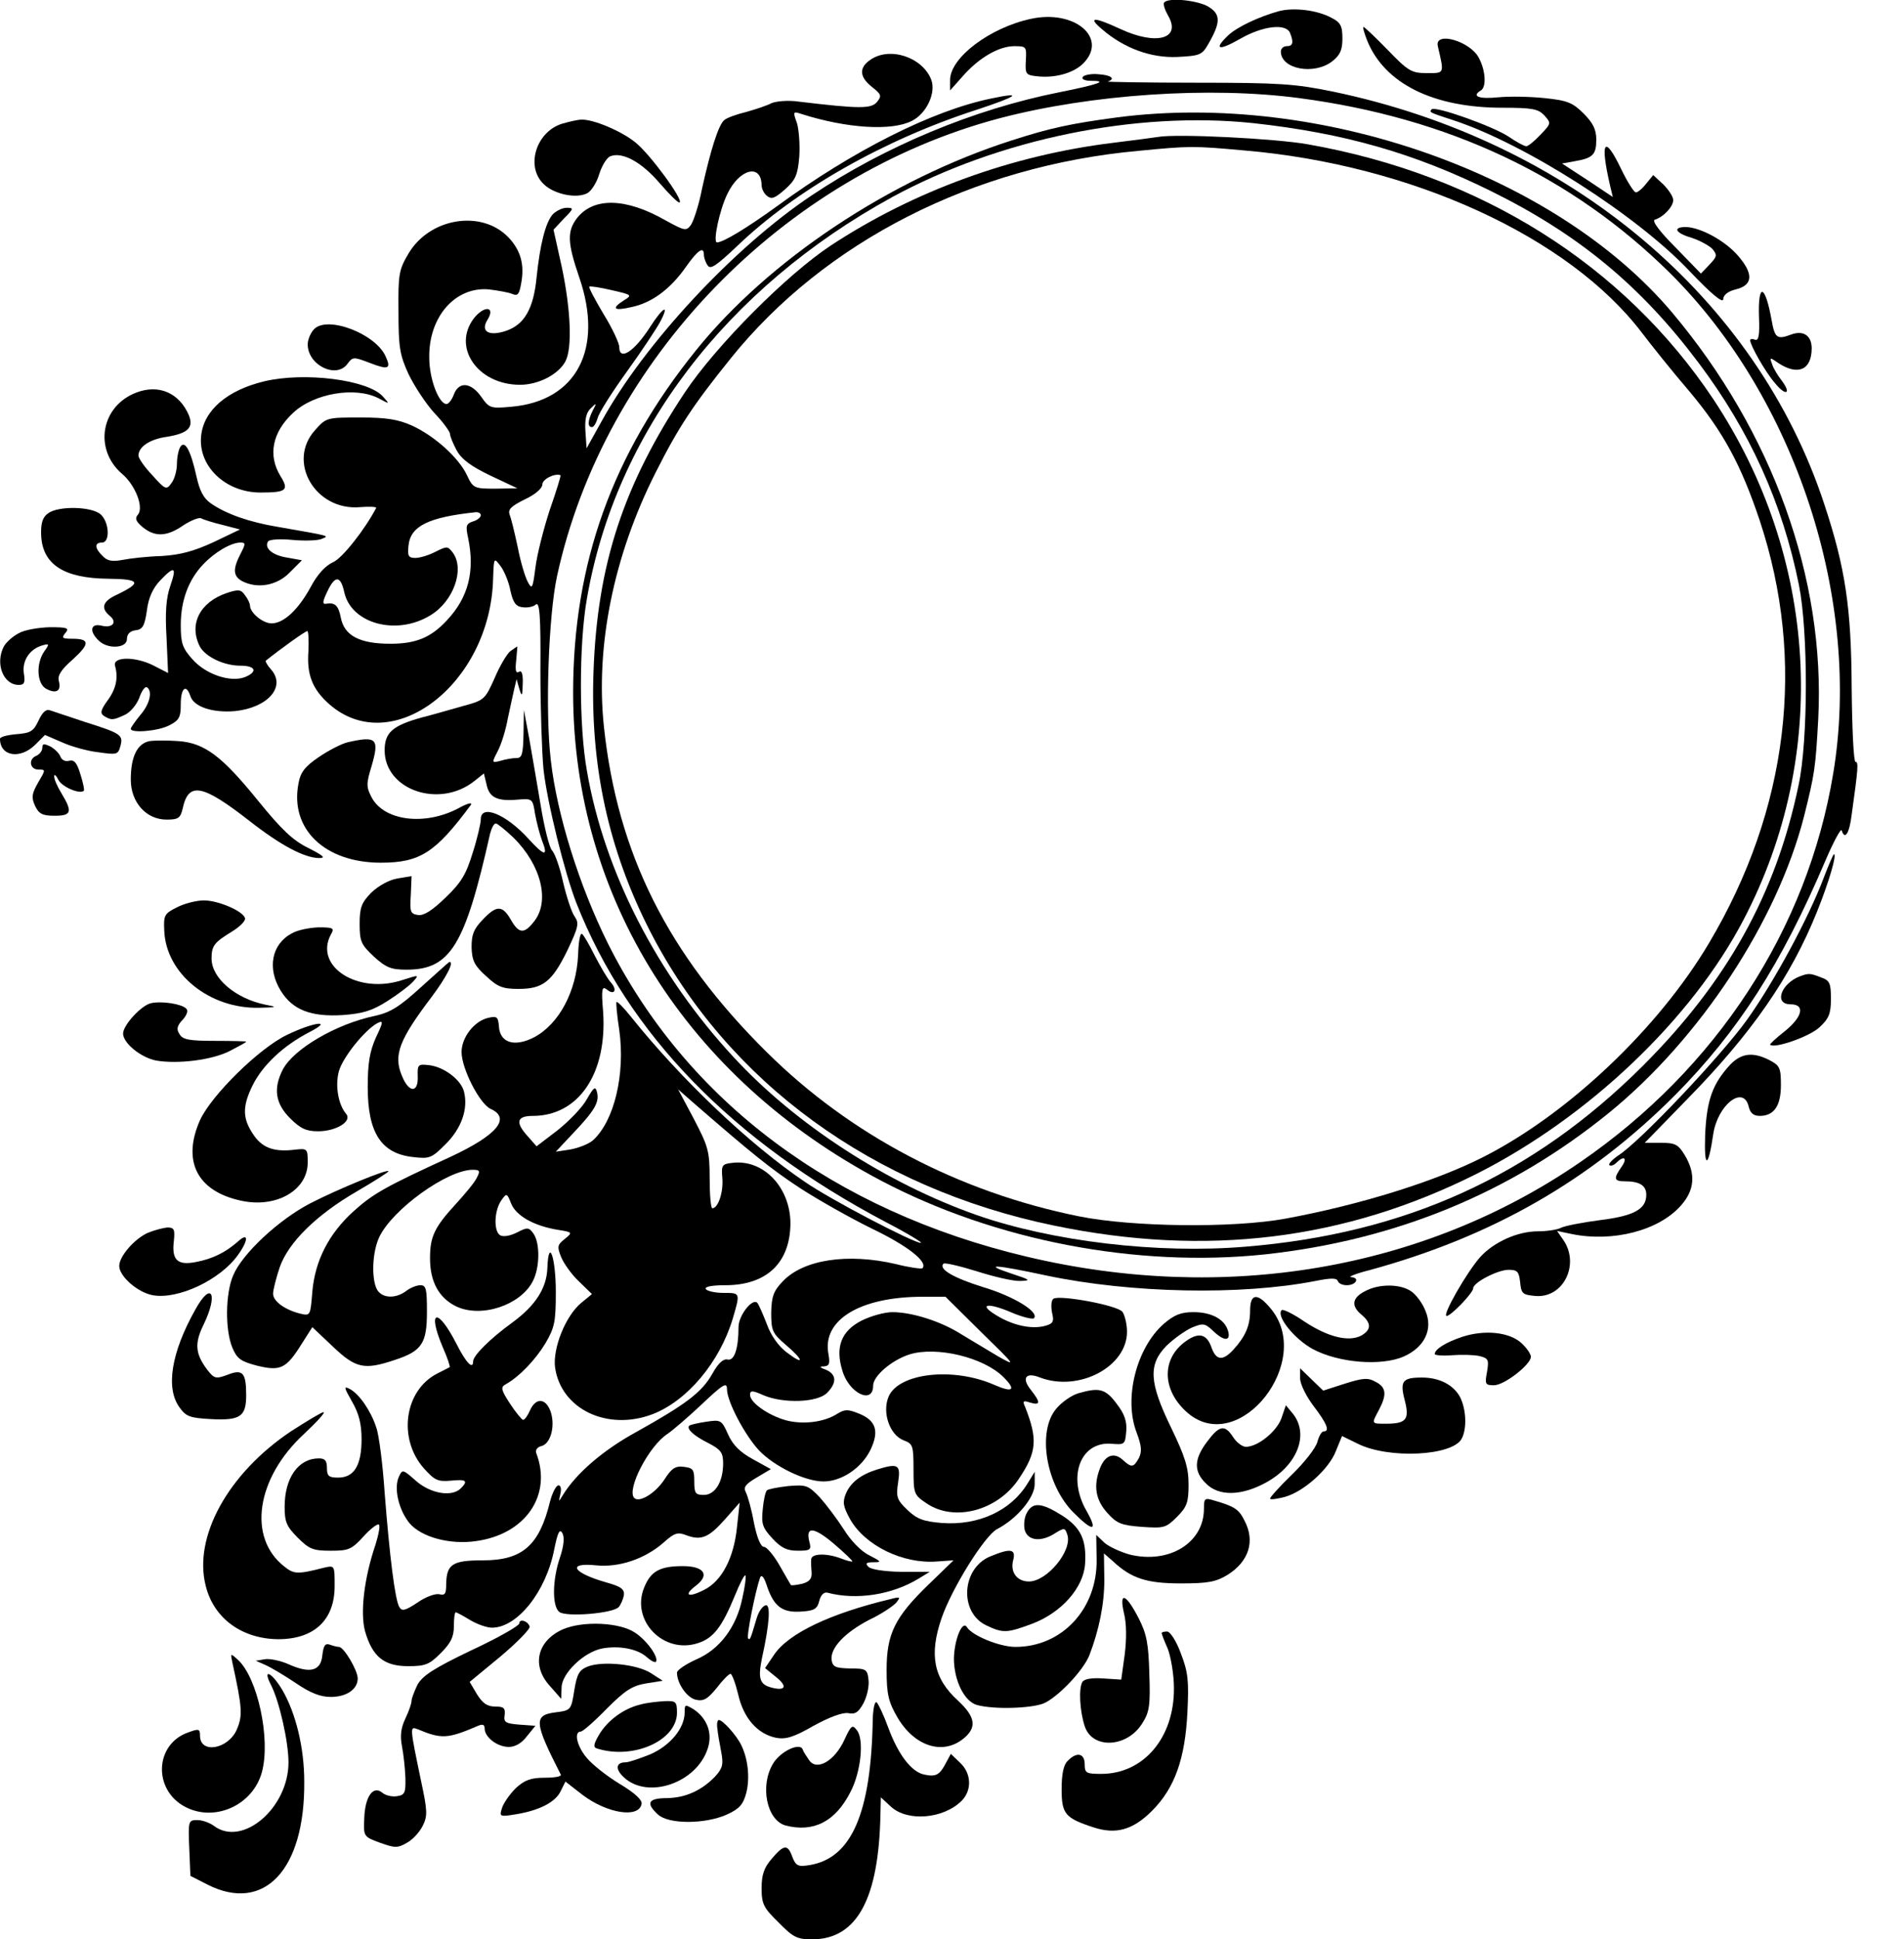 <?xml version="1.0" standalone="no"?>
<!DOCTYPE svg PUBLIC "-//W3C//DTD SVG 20010904//EN"
 "http://www.w3.org/TR/2001/REC-SVG-20010904/DTD/svg10.dtd">
<svg version="1.0" xmlns="http://www.w3.org/2000/svg"
 width="495pt" height="504pt" viewBox="0 0 495 504"
 preserveAspectRatio="xMidYMid meet">
<g transform="translate(0,504) scale(0.1,-0.1)"
fill="#000000" stroke="none">
<path d="M3027 5034 c-4 -4 1 -19 10 -35 35 -60 -31 -78 -125 -34 -69 32 -85
31 -47 -1 58 -50 128 -75 196 -72 58 3 64 5 80 33 33 57 33 78 0 98 -28 16
-101 24 -114 11z"/>
<path d="M3325 5011 c-51 -14 -109 -41 -132 -63 -39 -37 -25 -41 31 -9 59 34
120 41 130 15 10 -25 7 -34 -9 -34 -8 0 -15 -6 -15 -14 0 -46 87 -62 134 -25
20 16 26 29 26 59 0 33 -5 42 -29 54 -37 20 -98 27 -136 17z"/>
<path d="M2680 4991 c-107 -23 -210 -101 -210 -159 l0 -27 33 37 c42 48 94 78
134 78 31 0 32 -1 30 -37 -2 -35 0 -38 27 -41 48 -6 97 8 122 33 66 66 -22
141 -136 116z"/>
<path d="M3555 4933 c46 -111 172 -173 351 -173 78 0 93 -3 109 -20 18 -20 18
-21 -10 -50 -16 -17 -32 -30 -37 -30 -5 0 -26 11 -46 25 -41 27 -190 80 -200
71 -7 -8 -6 -8 58 -29 185 -61 475 -246 612 -391 55 -58 87 -85 88 -74 0 11
12 21 33 26 45 11 46 41 5 88 -34 39 -97 73 -135 74 -36 0 -27 -16 15 -28 21
-7 45 -20 54 -29 13 -16 12 -20 -8 -41 l-22 -23 -66 68 c-41 41 -62 69 -54 72
23 7 48 34 48 51 0 9 -12 27 -26 41 l-26 24 -18 -22 c-10 -13 -22 -23 -27 -23
-5 0 -22 27 -38 60 -44 92 -56 74 -29 -43 l7 -29 -66 44 -66 43 33 6 c47 8 56
17 56 56 0 26 -8 43 -33 68 -28 28 -42 34 -101 40 -38 4 -92 5 -122 2 -50 -5
-69 3 -44 18 15 9 12 52 -5 84 -22 44 -116 71 -107 31 17 -73 18 -70 -29 -70
-39 0 -48 5 -101 60 -32 33 -61 60 -63 60 -3 0 2 -17 10 -37z"/>
<path d="M2262 4884 c-29 -20 -28 -44 5 -70 24 -19 26 -23 13 -39 -15 -18 -45
-18 -204 1 -27 4 -58 1 -70 -4 -11 -6 -41 -16 -66 -23 -25 -6 -50 -15 -57 -21
-15 -12 -36 -79 -58 -179 -8 -42 -22 -84 -29 -94 -12 -16 -16 -15 -67 13 -102
58 -186 60 -229 5 -26 -34 -25 -64 6 -154 64 -186 -7 -321 -176 -336 -55 -5
-58 -4 -79 26 -27 38 -58 40 -71 6 -5 -14 -14 -25 -19 -25 -20 0 -45 65 -45
120 -2 106 67 185 154 178 25 -3 53 -8 62 -12 14 -6 18 -1 23 28 9 48 -1 85
-33 119 -70 73 -205 51 -260 -42 -25 -42 -27 -54 -26 -151 0 -91 3 -112 26
-162 15 -31 45 -77 67 -101 23 -24 41 -49 41 -55 0 -6 8 -25 17 -42 13 -24 38
-42 88 -66 l70 -33 -57 -1 c-55 0 -58 1 -74 35 -21 45 -84 102 -143 129 -36
16 -66 21 -134 21 -87 0 -89 0 -118 -33 -74 -82 1 -210 117 -200 24 2 43 1 42
-2 -28 -54 -88 -131 -112 -141 -20 -9 -41 -32 -58 -64 -32 -59 -70 -95 -102
-95 -23 0 -56 28 -56 46 0 6 -6 18 -13 27 -10 15 -17 16 -47 6 -71 -24 -100
-82 -70 -140 15 -26 62 -49 105 -49 40 0 46 -16 11 -30 -38 -14 -102 8 -136
47 -26 29 -30 42 -30 89 0 63 20 117 58 157 30 32 73 57 97 57 14 0 14 -3 0
-30 -20 -39 -19 -57 4 -70 40 -21 91 -12 124 22 l32 32 -39 7 c-38 6 -60 25
-49 42 3 5 31 7 62 4 31 -3 65 -2 76 2 22 9 29 7 -114 32 -72 12 -133 33 -173
61 -19 13 -29 33 -37 69 -15 68 -30 96 -42 78 -5 -8 -9 -28 -9 -45 0 -16 -6
-39 -14 -49 -13 -19 -16 -18 -50 20 -20 21 -36 44 -36 51 0 23 30 43 75 49 54
9 69 24 56 56 -25 58 -78 81 -136 59 -93 -35 -112 -148 -37 -212 34 -29 56
-86 41 -105 -9 -10 -6 -18 12 -33 32 -26 63 -25 106 5 20 13 41 21 46 18 5 -3
30 -11 55 -17 l46 -12 -69 -33 c-52 -24 -87 -33 -135 -36 -36 -1 -81 -6 -101
-10 -27 -5 -40 -3 -52 10 -21 20 -22 35 -2 35 22 0 19 53 -3 73 -23 21 -110
23 -137 3 -14 -10 -19 -25 -18 -56 3 -77 59 -113 175 -114 83 -1 87 -10 23
-41 -38 -17 -44 -35 -20 -55 21 -17 8 -33 -21 -26 -28 7 -33 -14 -8 -38 23
-24 74 -21 74 3 0 13 8 21 22 23 19 2 24 11 30 52 4 33 16 58 34 77 38 40 44
36 27 -13 -11 -31 -14 -69 -10 -135 l4 -92 -39 20 c-46 23 -105 23 -99 -1 9
-31 3 -60 -19 -90 -19 -26 -20 -34 -9 -41 18 -11 23 -11 53 3 14 6 31 26 38
44 6 18 15 31 20 28 15 -10 8 -43 -17 -72 -14 -17 -25 -33 -25 -36 0 -12 72
-6 100 9 26 13 30 21 30 55 0 42 14 54 25 21 9 -28 58 -44 116 -39 86 9 134
64 93 109 -9 10 -15 21 -13 22 40 32 103 77 108 77 3 0 4 -23 3 -51 -5 -62 10
-100 54 -139 163 -143 419 52 426 326 2 56 2 56 20 32 9 -12 21 -41 25 -63 7
-31 14 -41 31 -43 13 -2 29 1 35 7 10 8 13 -29 12 -172 0 -100 4 -215 8 -256
9 -84 55 -270 86 -349 134 -339 404 -617 804 -828 56 -29 97 -54 91 -54 -19 0
-236 113 -302 159 -145 98 -322 267 -451 428 -19 24 -36 41 -38 39 -2 -1 1
-34 7 -73 16 -114 -13 -236 -68 -286 -11 -10 -37 -20 -58 -24 l-39 -6 46 49
c55 58 68 80 61 106 -4 16 -8 13 -26 -18 -11 -21 -46 -57 -76 -81 l-55 -42
-22 25 c-34 37 -30 54 12 54 120 0 194 111 183 271 -5 58 -3 67 9 58 20 -17
29 -2 11 18 -9 10 -27 41 -42 70 -14 28 -29 54 -33 56 -5 3 -9 -22 -10 -54 -4
-95 -50 -181 -115 -215 -51 -26 -89 -14 -91 30 -2 23 -5 26 -27 21 -37 -8 -70
-51 -70 -89 0 -43 47 -135 76 -148 53 -24 16 -68 -104 -124 -170 -78 -202 -96
-253 -142 -64 -58 -100 -128 -107 -209 -5 -62 -5 -63 -31 -57 -40 10 -71 32
-71 52 0 10 8 41 17 68 22 64 94 136 201 198 45 26 82 50 82 52 0 8 -133 -47
-203 -83 -83 -43 -178 -132 -201 -188 -20 -47 -21 -141 -2 -187 12 -29 22 -36
64 -47 61 -15 76 -8 116 56 l28 44 54 -51 c59 -56 81 -61 161 -34 70 23 83 43
83 125 0 59 -2 69 -17 69 -10 0 -27 -7 -37 -15 -28 -21 -63 -19 -76 4 -15 29
-12 98 6 136 34 72 177 175 243 175 19 0 20 -3 10 -22 -6 -12 -31 -42 -54 -67
-56 -61 -67 -85 -67 -141 0 -61 23 -103 68 -125 65 -31 167 3 199 65 19 36 19
100 2 124 -12 17 -16 17 -43 3 -18 -9 -36 -12 -44 -7 -17 11 -15 64 3 90 14
20 15 20 26 -8 13 -32 60 -58 121 -68 39 -6 39 -7 18 -24 -19 -15 -20 -20 -9
-47 7 -17 27 -45 46 -63 l34 -33 -28 -23 c-41 -34 -74 -118 -68 -167 15 -109
136 -167 254 -122 90 35 174 135 208 248 20 68 20 67 -24 67 -22 0 -43 5 -46
10 -4 6 15 10 51 10 107 0 168 58 169 160 0 94 -70 168 -151 158 -27 -3 -29
-6 -26 -40 3 -36 -11 -78 -26 -78 -4 0 -7 35 -7 78 0 71 -4 83 -41 154 l-41
77 41 -36 c151 -131 199 -170 275 -220 46 -30 131 -78 188 -106 92 -44 147
-87 131 -103 -3 -2 -34 2 -69 11 -125 29 -240 12 -294 -45 -24 -25 -29 -39
-30 -81 0 -47 3 -54 38 -84 47 -40 49 -55 3 -20 -22 16 -42 45 -52 73 -10 26
-21 51 -25 56 -12 14 -49 -32 -49 -63 0 -56 -11 -89 -29 -84 -11 2 -24 -10
-39 -37 -27 -48 -68 -79 -197 -151 -88 -48 -158 -109 -192 -165 -11 -18 -11
-18 -6 4 3 12 1 22 -5 22 -6 0 -16 -19 -22 -42 -28 -115 -72 -153 -175 -153
-79 0 -94 -10 -95 -62 0 -25 -3 -30 -18 -26 -11 2 -36 -7 -57 -22 -32 -21 -40
-23 -47 -11 -11 19 -25 130 -38 297 -5 75 -15 152 -22 170 -14 43 -44 86 -68
99 -17 9 -16 5 5 -32 18 -31 25 -58 25 -98 0 -68 -19 -100 -61 -100 -24 0 -29
4 -29 25 0 19 -5 25 -21 25 -53 0 -89 -50 -89 -126 0 -39 5 -51 34 -80 30 -30
40 -34 86 -34 46 0 54 3 85 37 19 21 37 34 40 31 4 -3 -1 -27 -9 -53 -29 -85
-40 -175 -27 -224 19 -66 49 -91 112 -91 45 0 55 4 85 34 26 26 34 42 34 70 0
20 2 36 5 36 2 0 19 -9 37 -20 18 -11 44 -20 57 -20 66 0 141 94 162 204 9 44
14 54 21 42 6 -11 4 -33 -6 -63 -20 -58 -21 -127 -2 -142 17 -14 141 -4 155
13 5 6 11 20 13 30 2 16 -7 23 -47 34 -87 25 -102 52 -25 44 60 -6 127 17 175
59 29 26 37 28 60 19 38 -14 58 -6 101 43 l37 42 -7 -64 c-8 -79 -39 -140 -86
-163 -41 -21 -54 -14 -21 11 37 28 22 51 -34 51 -59 0 -83 -13 -100 -55 -36
-86 50 -175 140 -145 40 13 62 42 95 122 13 32 25 56 28 54 2 -3 -1 -29 -8
-59 -15 -75 -59 -134 -121 -160 -26 -12 -49 -27 -49 -34 0 -27 25 -64 48 -70
21 -5 31 1 55 30 16 21 32 37 36 37 4 0 13 -24 20 -53 14 -62 50 -103 98 -113
25 -5 46 1 98 31 42 23 75 35 90 33 18 -4 27 2 40 26 9 17 15 44 13 60 -3 28
-6 30 -48 30 -38 1 -45 4 -48 22 -4 31 34 71 97 104 32 15 63 36 71 45 12 15
11 16 -16 9 -155 -37 -265 -89 -302 -145 l-23 -34 27 -22 c32 -25 27 -38 -9
-29 -32 8 -37 23 -26 77 20 90 23 142 9 137 -8 -2 -18 -17 -23 -34 -16 -54
-17 -57 -22 -52 -5 5 19 124 31 158 4 10 11 1 19 -25 18 -51 40 -67 90 -63 32
2 40 7 45 28 4 15 12 23 21 21 75 -20 168 -6 238 37 l28 17 -73 0 c-44 1 -79
6 -86 13 -9 9 -7 12 13 12 22 0 20 2 -11 18 -21 10 -48 38 -66 67 -18 28 -46
65 -63 84 -30 31 -35 33 -82 29 -27 -3 -52 -8 -55 -11 -4 -3 -9 -26 -11 -49
-4 -38 -1 -48 25 -76 23 -25 38 -32 66 -32 33 0 36 2 30 24 -10 40 12 38 64
-6 28 -24 49 -44 48 -46 -2 -1 -15 2 -30 8 -37 14 -76 13 -77 -2 -1 -7 0 -23
1 -35 1 -16 -6 -24 -25 -29 -14 -3 -27 -5 -29 -3 -1 2 -15 25 -30 52 -15 26
-33 47 -40 47 -8 0 -18 23 -26 63 -6 34 -16 69 -21 79 -7 13 -1 21 28 38 l37
22 -47 26 c-33 18 -52 37 -64 64 -17 38 -19 39 -58 33 -21 -3 -41 -8 -43 -10
-8 -8 11 -26 49 -45 33 -17 39 -25 39 -53 0 -48 -21 -82 -50 -82 -22 0 -25 4
-25 35 0 31 -3 35 -27 38 -22 3 -32 -4 -50 -32 -24 -37 -66 -62 -79 -49 -21
21 38 136 87 167 13 9 53 43 89 77 55 52 65 58 65 39 0 -32 46 -119 83 -159
40 -42 120 -81 168 -81 47 0 99 35 122 82 23 48 15 76 -29 94 -30 12 -37 12
-57 0 -34 -22 -89 -29 -134 -17 -46 13 -93 46 -93 66 0 12 6 12 35 -1 52 -22
140 -19 165 6 26 26 25 48 -2 60 -17 6 -19 9 -6 9 14 1 16 7 12 31 -18 89 81
150 245 150 l59 0 93 -92 c90 -88 92 -90 44 -63 -27 16 -70 42 -95 57 -53 34
-129 58 -180 58 -20 0 -56 -10 -80 -22 -53 -27 -69 -69 -50 -130 17 -59 80
-89 80 -39 0 25 48 66 94 81 70 22 193 -7 245 -59 34 -34 24 -41 -24 -20 -107
47 -249 31 -275 -31 -17 -41 3 -99 39 -113 24 -9 26 -13 26 -75 0 -64 1 -67
34 -89 72 -49 185 -19 240 64 47 70 49 103 16 187 -7 15 -5 17 13 11 27 -8 28
0 2 33 -25 31 -13 47 24 32 101 -38 226 28 226 119 0 20 -6 44 -12 52 -14 17
-161 44 -179 34 -6 -4 -7 -19 -4 -36 6 -24 3 -29 -19 -35 -36 -9 -84 2 -126
28 -48 29 -23 34 40 7 28 -12 54 -18 58 -15 15 16 -52 57 -132 81 -77 24 -117
47 -103 61 3 3 42 -6 87 -20 44 -14 95 -26 113 -25 28 1 26 3 -23 19 -78 26
-44 24 91 -5 219 -46 505 -52 699 -14 40 8 55 8 58 0 5 -14 39 -15 47 -1 3 6
-2 10 -12 11 -10 0 11 9 47 18 319 87 574 233 796 456 163 165 275 339 390
609 21 49 40 84 42 78 8 -26 20 -9 26 41 17 121 18 137 10 137 -5 0 -9 87 -10
193 -1 206 -16 310 -71 476 -176 537 -662 945 -1278 1073 -97 20 -139 23 -352
23 -134 0 -238 2 -233 3 21 7 9 17 -24 19 -19 2 -38 -2 -41 -7 -4 -6 6 -10 21
-10 46 0 22 -9 -83 -30 -221 -44 -452 -140 -643 -268 -201 -134 -435 -385
-546 -587 l-39 -70 -3 44 c-2 31 2 49 14 60 15 15 16 14 5 -6 -13 -26 -14 -43
-2 -43 5 0 11 11 15 24 3 13 38 68 77 122 39 54 77 112 85 127 26 49 8 40 -26
-13 -41 -64 -80 -89 -80 -52 0 10 -18 49 -41 86 -22 37 -39 69 -37 71 2 2 28
-2 58 -9 53 -12 54 -13 33 -26 -35 -22 -28 -29 19 -18 53 11 101 47 141 104
31 44 47 55 47 32 0 -7 4 -20 10 -28 7 -11 22 -1 77 51 151 145 381 276 623
354 106 35 122 47 37 29 -152 -31 -359 -135 -557 -280 -79 -57 -140 -94 -156
-94 -11 0 6 83 27 126 31 65 88 80 89 23 0 -9 6 -22 14 -28 12 -10 21 -6 47
17 27 24 33 37 37 85 2 31 -1 70 -6 87 -11 30 -10 31 11 24 119 -38 236 -45
288 -18 38 19 63 73 50 107 -23 59 -109 87 -159 51z m1116 -99 c387 -51 708
-202 963 -454 327 -324 500 -851 425 -1301 -67 -405 -303 -767 -659 -1011
-406 -279 -923 -367 -1437 -245 -503 119 -885 405 -1090 815 -74 149 -132 334
-148 475 -15 128 -6 375 16 478 122 562 587 1042 1152 1191 237 62 545 83 778
52z m-1949 -1071 c-16 -49 -33 -116 -37 -149 -7 -55 -9 -58 -20 -37 -7 13 -19
53 -26 90 -8 37 -17 75 -21 84 -5 14 3 22 39 40 28 13 46 29 46 39 0 14 33 30
47 24 2 -1 -11 -42 -28 -91z m-179 -13 c0 -5 -9 -13 -20 -16 -18 -6 -20 -11
-13 -43 18 -86 1 -155 -56 -215 -41 -44 -80 -60 -146 -60 -80 0 -120 21 -129
68 -6 31 -15 40 -38 36 -11 -2 -10 6 7 40 18 34 31 31 40 -10 18 -82 136 -114
224 -60 60 36 90 120 58 163 -13 17 -15 17 -45 2 -17 -9 -41 -16 -52 -16 -18
0 -21 5 -18 32 5 51 52 74 176 87 6 0 12 -3 12 -8z"/>
<path d="M2905 4735 c-121 -16 -176 -28 -275 -60 -316 -101 -632 -311 -821
-546 -217 -269 -319 -553 -319 -889 0 -532 296 -1002 800 -1268 296 -156 665
-227 998 -192 341 37 639 160 895 368 236 192 437 497 507 770 28 112 30 126
37 253 19 365 -119 747 -380 1057 -304 360 -916 575 -1442 507z m353 -15 c237
-26 418 -78 617 -176 229 -113 391 -247 541 -447 133 -177 218 -364 261 -578
24 -120 24 -403 -1 -519 -59 -284 -186 -511 -405 -730 -287 -286 -617 -436
-1034 -470 -228 -19 -502 14 -697 82 -236 83 -472 236 -634 412 -198 214 -335
481 -380 742 -21 115 -21 332 0 449 74 429 361 806 794 1043 278 151 634 224
938 192z"/>
<path d="M3010 4684 c-14 -2 -65 -9 -115 -15 -263 -32 -519 -125 -735 -267
-115 -76 -298 -260 -379 -381 -160 -241 -228 -447 -238 -726 -9 -245 39 -464
147 -675 202 -393 580 -668 1050 -765 396 -82 756 -38 1100 135 289 146 558
401 693 660 224 428 194 942 -79 1353 -233 349 -605 583 -1054 662 -84 15
-342 28 -390 19z m225 -35 c434 -37 843 -224 1033 -473 25 -33 81 -103 124
-153 88 -105 134 -190 183 -336 121 -365 75 -750 -132 -1098 -131 -221 -366
-444 -587 -556 -124 -63 -319 -124 -514 -160 -136 -25 -398 -22 -537 6 -312
63 -594 211 -811 426 -258 255 -389 517 -424 847 -22 209 25 443 134 659 60
119 97 175 196 298 244 303 630 500 1060 539 134 13 142 13 275 1z"/>
<path d="M1463 4719 c-69 -20 -98 -112 -49 -158 27 -26 85 -38 113 -23 11 6
25 29 31 50 7 22 20 43 29 46 31 12 81 -15 128 -70 26 -30 49 -53 52 -50 9 8
-76 124 -114 155 -36 30 -112 62 -142 60 -9 0 -30 -5 -48 -10z"/>
<path d="M1437 4483 c-19 -22 -33 -78 -42 -164 -8 -82 -32 -123 -80 -139 -45
-15 -67 -1 -47 30 20 33 -8 37 -35 4 -59 -75 8 -174 119 -174 48 0 100 27 118
61 18 34 14 133 -9 243 l-22 99 27 29 c26 26 26 28 7 28 -11 0 -27 -8 -36 -17z"/>
<path d="M4573 4216 c2 -47 -1 -62 -10 -59 -7 3 -13 2 -13 -1 0 -13 39 -82 64
-111 28 -35 45 -30 18 6 -10 13 -22 32 -25 43 -7 18 -6 18 17 2 51 -33 86 -17
86 39 0 33 -22 48 -55 35 -35 -13 -41 -8 -49 37 -17 95 -36 100 -33 9z"/>
<path d="M817 4185 c-9 -9 -17 -27 -17 -40 0 -54 74 -90 103 -51 14 19 16 19
58 3 49 -19 57 -16 41 18 -27 58 -150 105 -185 70z"/>
<path d="M687 4049 c-96 -23 -157 -75 -164 -141 -9 -79 63 -148 154 -148 68 0
75 6 52 43 -33 54 -21 114 33 164 54 51 162 69 222 38 30 -16 30 -16 11 5 -39
43 -203 64 -308 39z"/>
<path d="M48 3394 c-15 -8 -32 -23 -38 -34 -23 -44 -2 -100 39 -100 14 0 17 6
13 30 -5 34 16 64 49 73 17 5 18 3 4 -16 -22 -32 -19 -84 5 -97 26 -14 40 -6
33 20 -4 14 6 30 36 56 45 41 45 54 -1 54 -26 0 -29 2 -18 15 11 13 5 15 -41
15 -30 -1 -66 -7 -81 -16z"/>
<path d="M1327 3348 c-9 -7 -28 -39 -41 -70 -25 -56 -27 -58 -83 -73 -32 -9
-80 -23 -108 -30 -75 -21 -95 -39 -95 -85 0 -103 142 -152 233 -80 l25 20 7
-29 c7 -34 28 -44 82 -39 37 3 38 2 44 -37 4 -22 12 -53 18 -69 17 -43 7 -42
-35 4 -58 64 -124 91 -124 51 0 -10 -9 -50 -21 -87 -17 -56 -30 -78 -71 -117
-34 -33 -56 -47 -71 -45 -20 3 -22 8 -19 52 l2 49 -37 -6 c-22 -4 -49 -19 -68
-37 -25 -26 -30 -38 -30 -81 0 -46 4 -54 37 -85 32 -29 45 -34 85 -34 114 0
152 63 217 353 4 15 10 27 15 27 4 0 25 -17 46 -37 72 -71 95 -165 54 -217
-26 -34 -40 -33 -61 4 -22 38 -37 38 -73 0 -24 -25 -29 -39 -29 -72 1 -35 8
-48 38 -75 30 -28 43 -33 84 -33 63 0 87 18 127 100 29 61 31 71 19 88 -8 11
-21 51 -30 89 -8 37 -21 75 -29 83 -7 8 -20 60 -29 115 -9 55 -23 134 -30 175
l-14 75 -1 -62 c-1 -53 -4 -63 -18 -63 -10 0 -29 -3 -41 -7 -24 -6 -24 -6 -8
25 9 17 21 55 26 84 6 29 14 64 17 78 l6 25 7 -25 c7 -22 8 -20 9 13 1 26 -3
36 -10 31 -8 -5 -10 4 -7 30 2 20 3 36 3 36 -1 0 -9 -6 -18 -12z"/>
<path d="M100 3167 c-13 -28 -21 -32 -57 -35 -24 -2 -43 -7 -43 -12 0 -46 53
-54 92 -15 l25 25 44 -19 c24 -11 67 -23 95 -26 48 -7 51 -6 57 16 8 29 2 33
-93 63 -41 14 -82 27 -90 30 -10 4 -20 -5 -30 -27z"/>
<path d="M389 3114 c-32 -6 -49 -40 -49 -100 0 -59 40 -104 93 -104 31 0 36 4
42 29 15 70 51 63 173 -32 83 -65 143 -96 181 -97 19 0 12 6 -27 26 -41 20
-70 48 -131 123 -94 116 -139 150 -207 155 -27 2 -61 2 -75 0z"/>
<path d="M904 3111 c-17 -4 -51 -22 -76 -39 -35 -24 -47 -39 -52 -68 -23 -118
68 -206 214 -206 102 0 142 26 234 150 5 8 -10 4 -33 -9 -88 -46 -193 -32
-225 29 -14 27 -14 35 0 81 21 72 13 79 -62 62z"/>
<path d="M110 3096 c0 -7 -7 -16 -15 -20 -22 -8 -18 -36 5 -36 19 0 19 0 -1
-34 -16 -28 -18 -38 -8 -60 10 -21 19 -26 51 -26 44 0 47 10 18 58 -11 18 -20
38 -19 45 0 6 5 2 11 -10 9 -18 56 -38 66 -28 2 2 -2 21 -9 43 -9 30 -16 38
-29 35 -10 -3 -20 2 -23 11 -3 8 -15 20 -26 26 -17 8 -21 8 -21 -4z"/>
<path d="M4741 2758 c-39 -103 -127 -267 -199 -368 -65 -91 -277 -316 -335
-353 -16 -11 -26 -22 -23 -25 4 -3 12 0 18 6 20 20 30 13 14 -10 -22 -31 -20
-38 8 -38 39 0 56 -11 56 -35 0 -37 -31 -55 -121 -66 -46 -6 -92 -15 -101 -20
-10 -5 -37 -9 -60 -9 -53 0 -114 -28 -149 -66 -35 -39 -101 -154 -88 -154 11
0 69 60 69 72 0 15 64 48 92 48 23 0 27 -5 30 -32 3 -30 6 -33 40 -36 73 -6
116 83 72 146 l-16 23 38 -8 c107 -22 227 9 284 74 36 40 39 83 10 131 -17 28
-25 32 -62 32 l-42 0 110 113 c167 170 270 318 338 488 31 77 52 149 44 149
-2 0 -14 -28 -27 -62z"/>
<path d="M460 2682 c-32 -16 -35 -20 -33 -60 4 -112 117 -204 247 -201 47 1
48 2 16 8 -78 16 -140 69 -140 120 0 33 7 42 53 70 21 13 36 28 34 35 -5 18
-69 46 -107 46 -19 0 -51 -8 -70 -18z"/>
<path d="M758 2614 c-52 -28 -64 -91 -28 -149 31 -50 79 -68 161 -63 54 4 78
12 117 37 27 17 57 40 66 50 16 18 16 18 -28 4 -115 -38 -230 35 -186 118 10
17 7 19 -32 19 -24 -1 -55 -7 -70 -16z"/>
<path d="M1095 2475 c-57 -52 -80 -66 -120 -75 -101 -21 -212 -86 -240 -140
-25 -49 -19 -88 19 -126 27 -27 42 -34 73 -34 47 0 89 26 73 45 -21 25 -29 74
-19 111 10 36 67 107 100 125 16 8 16 4 -4 -38 -16 -36 -21 -67 -21 -128 0
-119 35 -173 118 -182 43 -5 48 -3 85 34 41 41 59 92 47 137 -8 30 -52 64 -92
68 -27 3 -29 1 -28 -29 2 -44 -23 -44 -41 1 -23 54 -7 94 77 205 39 52 60 93
46 91 -2 -1 -34 -30 -73 -65z"/>
<path d="M4680 2503 c-50 -19 -69 -73 -25 -73 39 0 31 -33 -15 -70 -23 -18
-40 -34 -38 -35 11 -11 102 21 128 45 25 23 30 36 30 74 0 41 -3 48 -26 56
-28 11 -32 11 -54 3z"/>
<path d="M393 2433 c-25 -5 -73 -57 -73 -79 0 -25 46 -62 85 -70 56 -10 147 1
193 25 23 12 42 22 42 24 0 1 -37 2 -81 2 -66 0 -84 3 -92 17 -9 13 -7 22 8
38 11 12 15 24 9 29 -12 12 -63 20 -91 14z"/>
<path d="M745 2350 c-72 -35 -195 -156 -225 -221 -47 -106 -8 -184 105 -209
92 -21 175 26 175 99 0 36 -1 37 -35 33 -51 -6 -81 4 -104 36 -31 44 -32 75
-4 132 26 52 80 103 148 138 64 33 10 26 -60 -8z"/>
<path d="M4498 2273 c-46 -50 -61 -92 -65 -183 -3 -88 8 -87 21 2 11 76 78
129 92 73 4 -18 13 -25 29 -25 37 0 55 26 55 80 0 45 -3 51 -30 65 -43 22 -73
18 -102 -12z"/>
<path d="M384 1836 c-35 -16 -74 -61 -74 -86 0 -27 48 -69 87 -76 66 -12 176
40 222 105 28 39 27 60 -1 34 -32 -28 -66 -45 -110 -53 -47 -9 -62 6 -56 55 3
30 1 35 -17 35 -11 -1 -34 -7 -51 -14z"/>
<path d="M1423 1744 c-2 -52 -31 -97 -91 -141 -58 -42 -102 -86 -102 -101 0
-23 -19 -3 -44 47 -49 95 -76 87 -35 -10 12 -27 20 -51 18 -52 -2 -1 -17 -9
-33 -17 -85 -44 -102 -169 -34 -246 28 -31 36 -35 70 -32 40 4 46 0 26 -20
-23 -23 -78 -14 -116 19 -35 31 -36 31 -45 11 -14 -30 0 -87 28 -121 31 -36
105 -56 173 -46 129 18 198 120 156 229 -3 8 4 16 14 18 25 7 36 55 23 91 -13
34 -38 35 -53 2 -6 -14 -14 -25 -18 -25 -3 0 -19 19 -34 42 -23 35 -25 43 -12
50 36 20 78 64 104 107 24 41 27 56 27 133 0 91 -19 144 -22 62z"/>
<path d="M3548 1684 c-33 -17 -36 -38 -8 -61 26 -22 25 -39 -1 -54 -33 -17
-86 -4 -147 36 -29 20 -57 34 -60 30 -15 -15 33 -75 81 -101 67 -36 179 -45
237 -19 54 24 76 71 56 118 -7 19 -24 42 -37 51 -29 20 -85 20 -121 0z"/>
<path d="M508 1637 c-63 -112 -78 -205 -41 -255 17 -24 28 -27 82 -30 76 -4
91 7 91 62 0 59 -9 69 -49 53 -30 -11 -34 -10 -52 13 -31 41 -34 68 -10 117
39 80 21 116 -21 40z"/>
<path d="M3250 1634 c0 -39 -12 -67 -43 -101 -28 -31 -46 -29 -58 7 -13 35
-35 39 -72 10 -59 -47 -54 -127 12 -183 134 -112 329 137 214 273 -34 41 -53
39 -53 -6z"/>
<path d="M3026 1600 c-72 -63 -105 -195 -71 -283 13 -35 14 -49 6 -66 -14 -25
-19 -26 -42 -5 -23 21 -46 12 -59 -21 -18 -46 -12 -83 19 -117 24 -27 36 -32
89 -36 58 -4 63 -3 92 26 26 26 30 38 30 84 0 44 -9 72 -45 147 -58 119 -60
165 -12 214 19 18 48 39 66 47 29 12 34 11 55 -9 28 -27 46 -27 39 -1 -8 31
-43 50 -90 50 -33 0 -50 -7 -77 -30z"/>
<path d="M3802 1566 c-42 -14 -72 -32 -72 -45 0 -3 20 -5 45 -3 25 2 57 1 71
-2 24 -6 25 -10 20 -41 -6 -32 -5 -35 18 -35 27 0 96 54 96 74 0 7 -11 23 -24
35 -31 29 -95 36 -154 17z"/>
<path d="M3380 1458 c0 -15 16 -47 35 -72 35 -46 43 -66 26 -66 -5 0 -12 -12
-16 -27 -4 -16 -34 -54 -67 -86 -33 -32 -58 -60 -56 -62 2 -3 20 0 39 5 49 14
114 72 132 119 l16 39 41 -20 c80 -40 246 -32 270 13 14 26 12 76 -4 108 -17
32 -54 51 -99 51 -51 0 -58 -9 -45 -59 13 -50 4 -61 -49 -61 -38 0 -38 -1 -18
36 21 40 19 59 -9 73 -19 11 -33 10 -80 -5 l-56 -18 -30 29 -30 29 0 -26z"/>
<path d="M2803 1419 c-17 -5 -43 -23 -57 -40 -50 -59 -27 -198 45 -270 51 -51
64 -49 34 4 -51 88 -17 181 64 175 35 -3 36 -2 39 32 2 26 -4 45 -25 72 -29
39 -45 43 -100 27z"/>
<path d="M3331 1353 c-13 -34 -61 -73 -92 -73 -9 0 -24 11 -33 25 -22 34 -36
31 -68 -12 -34 -45 -35 -77 -3 -108 33 -34 92 -33 156 2 81 44 113 124 71 178
l-19 23 -12 -35z"/>
<path d="M756 1320 c-164 -110 -254 -275 -221 -402 21 -84 94 -137 188 -138
94 0 147 50 147 138 0 54 0 54 -27 48 -70 -18 -79 -17 -104 3 -96 75 -73 230
52 345 33 31 56 56 50 56 -5 0 -43 -23 -85 -50z"/>
<path d="M2280 1221 c-42 -13 -69 -34 -81 -63 -9 -22 -7 -33 11 -66 39 -69
138 -117 226 -110 l43 3 -64 -62 c-89 -86 -110 -129 -110 -223 0 -64 5 -83 28
-123 44 -75 117 -99 171 -56 36 29 33 56 -13 99 -64 58 -76 119 -43 215 27 78
112 214 144 231 52 27 98 82 98 117 l0 32 -19 -31 c-43 -70 -127 -109 -222
-102 -48 4 -65 10 -90 34 -27 26 -30 33 -24 72 7 46 0 50 -55 33z"/>
<path d="M3130 1119 c0 -89 -91 -144 -193 -119 -25 7 -55 21 -66 31 l-21 20 1
-64 c2 -128 -90 -227 -211 -227 -41 0 -112 29 -126 51 -12 20 -33 -32 -34 -81
0 -57 27 -112 60 -121 44 -12 139 -9 173 4 37 16 103 85 119 125 25 65 39 132
39 196 l-1 69 23 -20 c48 -45 88 -58 177 -58 71 0 91 4 121 22 56 35 73 88 44
142 -14 28 -25 36 -77 51 -26 8 -28 7 -28 -21z"/>
<path d="M2670 1109 c-7 -11 -9 -32 -6 -45 8 -29 44 -32 80 -8 23 14 25 14 31
-5 13 -41 -53 -121 -100 -121 -31 0 -49 24 -41 55 8 30 -7 32 -60 10 -74 -31
-81 -145 -10 -179 44 -21 54 -20 119 4 77 29 134 94 138 156 4 62 -11 94 -59
125 -54 34 -77 36 -92 8z"/>
<path d="M2922 848 c7 -27 7 -68 2 -108 l-9 -65 -47 3 c-29 2 -49 -1 -54 -9
-10 -17 -7 -75 6 -115 20 -61 111 -56 150 8 18 28 21 46 18 128 -2 79 -7 104
-28 145 -33 64 -51 70 -38 13z"/>
<path d="M1350 821 c0 -6 -56 -38 -125 -70 -98 -47 -127 -66 -140 -90 -8 -17
-15 -35 -15 -41 0 -7 -7 -27 -16 -46 -12 -25 -14 -45 -9 -72 4 -20 8 -57 9
-82 1 -40 -2 -45 -22 -48 -13 -2 -30 2 -38 9 -24 20 -45 -10 -47 -66 -2 -48
-2 -48 41 -64 39 -14 46 -14 70 0 15 8 33 28 41 44 13 26 12 40 -4 115 -30
144 -30 144 -9 136 62 -26 78 -25 157 9 12 5 17 3 17 -7 0 -23 33 -48 63 -48
16 0 34 10 47 28 l22 27 -42 3 c-36 3 -41 6 -38 25 2 18 -2 22 -25 22 -20 0
-32 8 -47 32 l-19 32 80 66 c44 37 78 72 76 78 -5 15 -27 21 -27 8z"/>
<path d="M1464 806 c-68 -30 -83 -95 -34 -148 l29 -33 1 29 c0 37 58 93 106
102 44 8 92 -1 116 -23 10 -9 20 -14 23 -12 9 10 -22 55 -54 76 -40 27 -135
31 -187 9z"/>
<path d="M3020 796 c0 -2 7 -21 16 -41 8 -21 16 -67 16 -102 1 -129 -79 -223
-189 -223 -39 0 -43 2 -43 25 0 29 -21 33 -44 9 -11 -10 -16 -34 -16 -74 0
-64 9 -75 83 -99 58 -19 102 -7 152 43 59 59 86 135 92 256 4 81 2 104 -17
153 -12 33 -28 57 -36 57 -8 0 -14 -2 -14 -4z"/>
<path d="M838 738 c-4 -41 -32 -48 -88 -23 -20 9 -48 15 -61 13 l-24 -4 25
-11 c14 -6 49 -27 79 -47 38 -26 64 -36 91 -36 41 0 70 20 70 48 0 21 -36 82
-49 82 -5 0 -16 3 -24 6 -12 4 -16 -3 -19 -28z"/>
<path d="M604 720 c26 -119 27 -138 12 -174 -22 -52 -96 -65 -96 -17 0 18 -3
19 -30 9 -88 -30 -93 -150 -8 -194 77 -40 176 5 199 91 23 85 -11 245 -63 292
-19 17 -19 17 -14 -7z"/>
<path d="M1528 709 c-22 -9 -28 -19 -35 -62 -8 -51 -9 -52 -48 -57 -58 -7 -57
-25 13 -162 2 -5 -17 -8 -42 -8 -36 0 -52 -6 -75 -27 -16 -16 -32 -39 -36 -52
-7 -22 -6 -23 36 -16 62 10 104 32 117 61 l12 24 45 -35 c64 -48 146 -61 153
-23 2 10 -17 28 -57 52 -33 20 -71 50 -85 67 -26 30 -35 69 -16 69 5 0 35 26
67 59 47 47 66 60 102 66 l44 7 -31 20 c-36 23 -125 32 -164 17z"/>
<path d="M705 660 c21 -41 45 -146 45 -200 0 -119 -120 -221 -194 -165 -11 8
-30 15 -43 15 -23 0 -24 -2 -21 -72 l3 -73 45 -23 c147 -74 253 39 251 268 0
88 -22 178 -57 238 -28 47 -53 58 -29 12z"/>
<path d="M1664 610 c-42 -10 -85 -41 -107 -79 -14 -24 -15 -32 -5 -35 95 -30
208 21 208 93 0 29 -3 31 -32 30 -18 -1 -47 -4 -64 -9z"/>
<path d="M2269 573 c-4 -245 -55 -362 -164 -380 -30 -5 -36 -2 -45 21 -12 34
-22 33 -54 -5 -20 -23 -26 -42 -26 -76 0 -41 5 -51 44 -89 38 -39 49 -44 87
-44 117 0 174 105 178 327 l1 42 26 -24 c43 -40 137 -32 184 15 27 27 26 71
-4 99 l-24 23 -13 -24 c-16 -31 -26 -36 -55 -30 -34 6 -69 52 -95 123 -12 33
-26 62 -30 65 -5 3 -9 -16 -10 -43z"/>
<path d="M1780 590 c0 -41 -37 -86 -89 -109 -28 -11 -56 -21 -65 -21 -25 0
-27 -18 -4 -39 62 -58 189 -15 218 75 13 39 -1 78 -37 102 -22 13 -23 13 -23
-8z"/>
<path d="M1865 548 c1 -13 6 -40 10 -61 6 -32 4 -42 -16 -64 -35 -36 -76 -55
-125 -56 -49 0 -56 -13 -23 -43 28 -25 121 -25 178 0 33 15 43 26 51 56 10 38
5 89 -13 125 -12 25 -48 65 -58 65 -4 0 -6 -10 -4 -22z"/>
<path d="M2195 518 c-25 -54 -71 -81 -91 -53 -7 10 -15 22 -17 28 -6 20 -58
-4 -77 -36 -35 -57 -17 -147 32 -161 73 -19 130 10 169 87 27 51 36 136 17
160 -12 16 -15 14 -33 -25z"/>
</g>
</svg>
